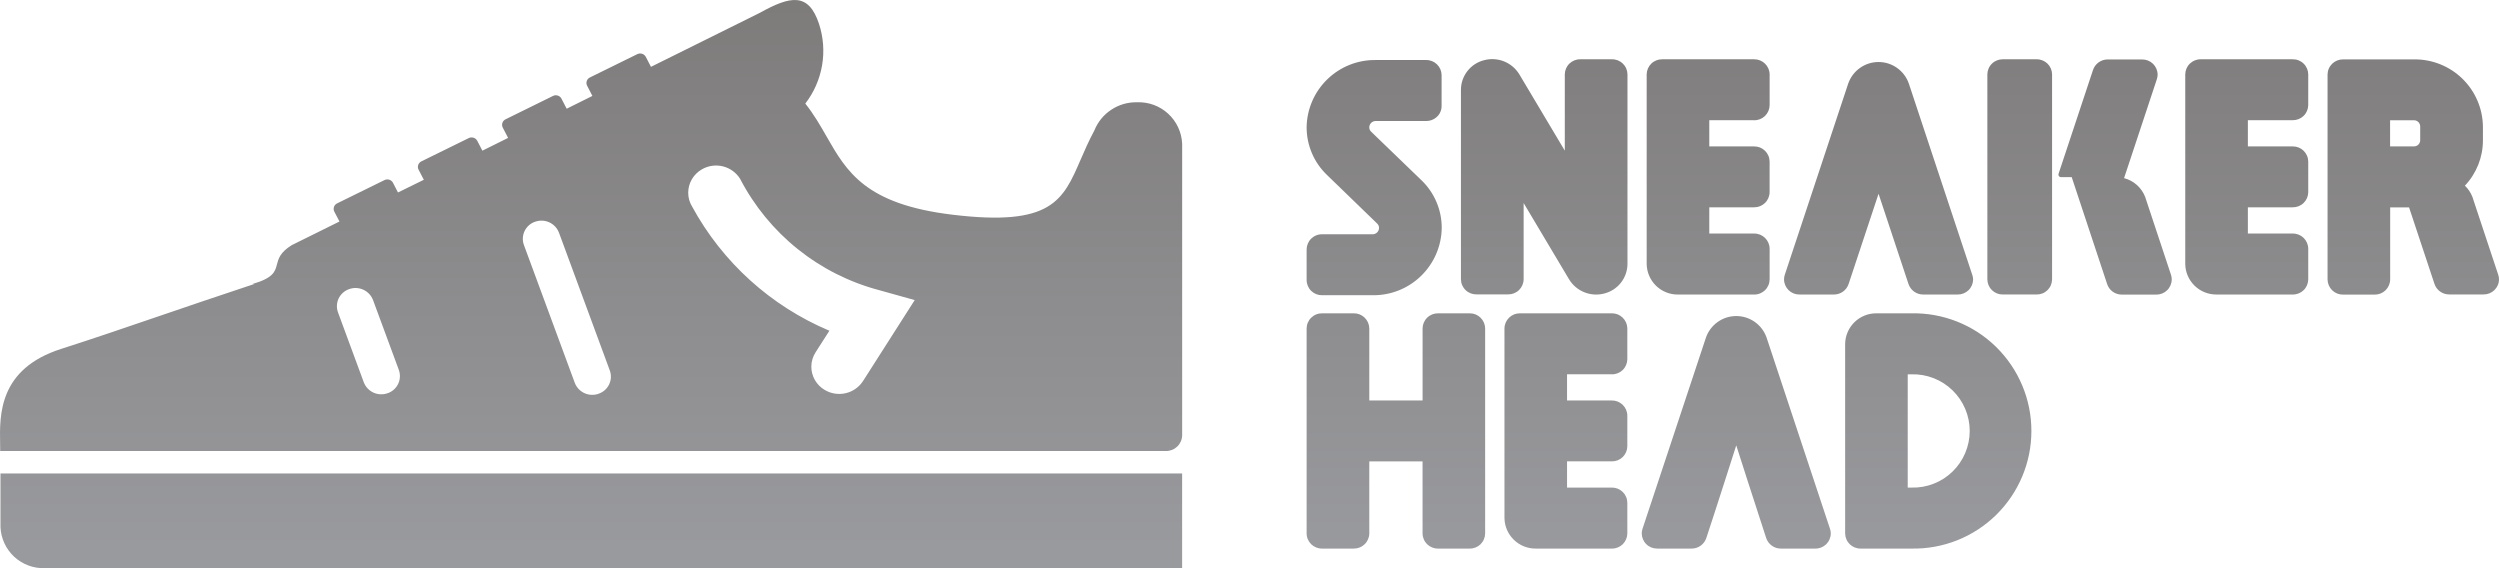 <svg width="88" height="20" viewBox="0 0 88 20" fill="none" xmlns="http://www.w3.org/2000/svg">
<path fill-rule="evenodd" clip-rule="evenodd" d="M0.503 19.601C0.209 19.33 0.034 18.953 0.017 18.554V16.665H41.611V19.999H1.586C1.186 20.015 0.797 19.871 0.503 19.601ZM39.118 3.862C39.386 3.684 39.702 3.593 40.023 3.6C40.428 3.584 40.822 3.729 41.12 4.003C41.418 4.277 41.595 4.658 41.612 5.062V15.318C41.611 15.392 41.596 15.466 41.567 15.534C41.537 15.602 41.495 15.664 41.442 15.716C41.389 15.767 41.326 15.808 41.257 15.836C41.188 15.863 41.114 15.877 41.04 15.876H0.007C0.007 15.796 0.006 15.71 0.004 15.62C-0.016 14.604 -0.047 12.985 2.154 12.281C3.198 11.948 4.269 11.582 5.493 11.164C6.515 10.815 7.644 10.429 8.953 9.996H8.892C9.625 9.782 9.683 9.56 9.749 9.306C9.802 9.104 9.86 8.883 10.27 8.629L11.949 7.797L11.767 7.448C11.755 7.423 11.747 7.395 11.745 7.367C11.743 7.339 11.746 7.31 11.756 7.283C11.765 7.256 11.779 7.231 11.798 7.21C11.817 7.189 11.84 7.172 11.866 7.159L13.536 6.338C13.588 6.313 13.649 6.308 13.704 6.326C13.759 6.344 13.806 6.383 13.833 6.434L14.009 6.775L14.919 6.328L14.733 5.971C14.72 5.945 14.712 5.918 14.71 5.889C14.708 5.861 14.712 5.832 14.721 5.805C14.73 5.778 14.745 5.753 14.764 5.732C14.783 5.711 14.806 5.693 14.831 5.681L16.502 4.86C16.554 4.835 16.614 4.83 16.669 4.848C16.725 4.865 16.771 4.904 16.799 4.955L16.98 5.304L17.885 4.854L17.696 4.489C17.683 4.464 17.676 4.436 17.674 4.408C17.672 4.379 17.675 4.351 17.685 4.324C17.694 4.297 17.708 4.272 17.727 4.251C17.746 4.229 17.769 4.212 17.795 4.2L19.466 3.377C19.518 3.351 19.578 3.346 19.633 3.364C19.688 3.381 19.735 3.419 19.762 3.47L19.947 3.827L20.852 3.377L20.666 3.016C20.653 2.991 20.645 2.963 20.643 2.935C20.641 2.906 20.645 2.878 20.654 2.851C20.663 2.824 20.677 2.799 20.696 2.778C20.715 2.757 20.738 2.739 20.764 2.727L22.435 1.905C22.487 1.88 22.547 1.875 22.603 1.893C22.658 1.911 22.705 1.95 22.732 2.001L22.914 2.353L26.747 0.451C27.828 -0.15 28.459 -0.268 28.828 0.836C28.983 1.308 29.021 1.811 28.937 2.3C28.853 2.79 28.651 3.252 28.347 3.646C28.651 4.029 28.877 4.422 29.096 4.806C29.808 6.048 30.462 7.188 33.522 7.557C37.018 7.981 37.417 7.058 38.042 5.61C38.18 5.293 38.328 4.951 38.522 4.592C38.641 4.293 38.849 4.039 39.118 3.862ZM13.146 13.82C13.303 13.892 13.482 13.899 13.644 13.841C13.725 13.815 13.799 13.771 13.862 13.715C13.925 13.659 13.977 13.591 14.014 13.515C14.051 13.439 14.072 13.357 14.076 13.272C14.081 13.188 14.068 13.103 14.04 13.024L13.131 10.562C13.069 10.401 12.947 10.27 12.79 10.198C12.633 10.126 12.454 10.118 12.292 10.176C12.212 10.203 12.138 10.246 12.074 10.302C12.011 10.358 11.959 10.426 11.922 10.502C11.885 10.578 11.864 10.661 11.86 10.745C11.855 10.83 11.868 10.915 11.897 10.994L12.805 13.456C12.867 13.617 12.989 13.748 13.146 13.82ZM20.573 13.839C20.73 13.911 20.908 13.918 21.071 13.86L21.07 13.859C21.15 13.832 21.224 13.79 21.288 13.734C21.351 13.678 21.403 13.61 21.44 13.534C21.477 13.458 21.498 13.376 21.503 13.291C21.507 13.207 21.495 13.123 21.466 13.043L19.676 8.19C19.614 8.029 19.492 7.898 19.335 7.826C19.178 7.754 18.999 7.747 18.836 7.805C18.756 7.832 18.682 7.874 18.619 7.93C18.555 7.986 18.504 8.054 18.467 8.13C18.43 8.206 18.409 8.289 18.404 8.373C18.4 8.458 18.412 8.542 18.441 8.622L20.232 13.475C20.293 13.636 20.416 13.767 20.573 13.839ZM29.762 13.842C30.015 13.785 30.235 13.632 30.377 13.415L32.198 10.563L30.945 10.213C29.902 9.937 28.927 9.446 28.084 8.771C27.242 8.097 26.55 7.253 26.052 6.295C25.915 6.076 25.699 5.919 25.448 5.856C25.198 5.794 24.933 5.83 24.709 5.959C24.563 6.042 24.441 6.162 24.355 6.307C24.27 6.452 24.225 6.617 24.225 6.785C24.225 6.957 24.272 7.125 24.362 7.271C25.431 9.234 27.135 10.775 29.195 11.642L28.707 12.403C28.611 12.554 28.559 12.729 28.559 12.907C28.559 13.071 28.602 13.233 28.683 13.375C28.765 13.518 28.881 13.637 29.022 13.721C29.244 13.856 29.509 13.899 29.762 13.842ZM66.05 11.029H67.281C67.832 11.018 68.379 11.117 68.891 11.32C69.403 11.523 69.87 11.826 70.263 12.212C70.656 12.598 70.969 13.058 71.182 13.566C71.396 14.073 71.505 14.619 71.505 15.169C71.505 15.72 71.396 16.266 71.182 16.773C70.969 17.281 70.656 17.741 70.263 18.127C69.87 18.512 69.403 18.816 68.891 19.019C68.379 19.222 67.832 19.321 67.281 19.31H65.493C65.423 19.311 65.353 19.297 65.287 19.271C65.222 19.245 65.162 19.206 65.111 19.157C65.061 19.108 65.02 19.049 64.993 18.984C64.965 18.919 64.95 18.85 64.949 18.779V12.102C64.954 11.814 65.073 11.54 65.279 11.339C65.485 11.138 65.763 11.027 66.05 11.029ZM67.152 17.163H67.281C67.548 17.171 67.813 17.125 68.062 17.028C68.311 16.932 68.537 16.786 68.729 16.6C68.92 16.414 69.072 16.192 69.176 15.946C69.28 15.7 69.334 15.436 69.334 15.169C69.334 14.903 69.28 14.639 69.176 14.393C69.072 14.147 68.92 13.925 68.729 13.739C68.537 13.553 68.311 13.407 68.062 13.311C67.813 13.214 67.548 13.168 67.281 13.176H67.152V17.163ZM56.944 13.138C56.878 13.164 56.808 13.177 56.738 13.176V13.173H55.16V14.097H56.738C56.88 14.095 57.017 14.15 57.119 14.249C57.221 14.348 57.28 14.484 57.282 14.626V15.71C57.281 15.781 57.266 15.85 57.238 15.915C57.21 15.98 57.17 16.038 57.12 16.088C57.069 16.137 57.009 16.176 56.944 16.202C56.878 16.228 56.808 16.241 56.738 16.24H55.16V17.163H56.738C56.808 17.162 56.878 17.175 56.944 17.201C57.009 17.228 57.069 17.267 57.12 17.316C57.17 17.365 57.21 17.424 57.238 17.489C57.266 17.553 57.281 17.623 57.282 17.694V18.78C57.281 18.851 57.266 18.92 57.238 18.985C57.21 19.05 57.17 19.108 57.12 19.158C57.069 19.207 57.009 19.246 56.944 19.272C56.878 19.298 56.808 19.311 56.738 19.31H54.059C53.771 19.313 53.493 19.201 53.287 19C53.08 18.799 52.962 18.525 52.957 18.237V11.559C52.959 11.417 53.018 11.281 53.12 11.182C53.222 11.082 53.359 11.027 53.502 11.029H56.738C56.88 11.027 57.017 11.082 57.119 11.182C57.221 11.281 57.28 11.417 57.282 11.559V12.646C57.281 12.717 57.266 12.786 57.238 12.851C57.21 12.916 57.17 12.975 57.12 13.024C57.069 13.073 57.009 13.112 56.944 13.138ZM52.114 11.182C52.216 11.281 52.275 11.417 52.277 11.559V12.194V18.78C52.276 18.851 52.261 18.92 52.233 18.985C52.206 19.05 52.165 19.108 52.115 19.158C52.064 19.207 52.004 19.246 51.939 19.272C51.873 19.298 51.803 19.311 51.733 19.31H50.619C50.548 19.311 50.478 19.298 50.413 19.272C50.347 19.246 50.287 19.207 50.236 19.158C50.186 19.109 50.145 19.05 50.118 18.985C50.09 18.92 50.075 18.851 50.074 18.78V16.242H48.199V18.78C48.197 18.922 48.138 19.058 48.036 19.157C47.934 19.257 47.797 19.311 47.655 19.31H46.539C46.468 19.311 46.398 19.298 46.332 19.272C46.266 19.246 46.206 19.207 46.155 19.158C46.105 19.108 46.064 19.049 46.036 18.984C46.008 18.919 45.993 18.849 45.993 18.778V11.559C45.994 11.488 46.009 11.418 46.037 11.354C46.065 11.289 46.105 11.23 46.156 11.181C46.207 11.132 46.267 11.093 46.333 11.067C46.398 11.041 46.468 11.028 46.539 11.029H47.654C47.796 11.027 47.934 11.082 48.036 11.182C48.138 11.281 48.197 11.417 48.199 11.559V12.194V14.096H50.075V11.559C50.077 11.417 50.135 11.281 50.237 11.182C50.339 11.082 50.477 11.027 50.619 11.029H51.733C51.875 11.027 52.012 11.082 52.114 11.182ZM70.5 2.087H71.689C71.831 2.085 71.969 2.14 72.071 2.239C72.173 2.338 72.231 2.474 72.233 2.616V9.836C72.232 9.906 72.217 9.976 72.19 10.041C72.162 10.106 72.121 10.164 72.071 10.214C72.02 10.263 71.961 10.302 71.895 10.328C71.83 10.354 71.76 10.367 71.689 10.366H70.5C70.429 10.367 70.359 10.354 70.293 10.328C70.228 10.302 70.168 10.263 70.117 10.214C70.067 10.165 70.026 10.106 69.998 10.041C69.971 9.976 69.956 9.906 69.955 9.836V2.616C69.956 2.546 69.971 2.476 69.999 2.411C70.026 2.347 70.067 2.288 70.118 2.239C70.168 2.189 70.228 2.151 70.293 2.125C70.359 2.099 70.429 2.086 70.5 2.087ZM61.953 4.195C61.887 4.221 61.817 4.234 61.747 4.233L61.746 4.231H60.167V5.154H61.746C61.816 5.153 61.886 5.166 61.952 5.192C62.017 5.218 62.077 5.257 62.128 5.307C62.178 5.356 62.218 5.415 62.246 5.479C62.274 5.544 62.289 5.614 62.29 5.685V6.767C62.288 6.91 62.229 7.046 62.127 7.145C62.025 7.244 61.888 7.299 61.746 7.297H60.167V8.221H61.747C61.889 8.219 62.026 8.274 62.128 8.373C62.23 8.473 62.289 8.609 62.291 8.751V9.837C62.29 9.908 62.275 9.978 62.247 10.042C62.219 10.107 62.179 10.166 62.129 10.215C62.078 10.264 62.018 10.303 61.953 10.329C61.887 10.356 61.817 10.369 61.747 10.368H59.065C58.777 10.371 58.5 10.26 58.293 10.059C58.087 9.858 57.968 9.583 57.963 9.295V2.617C57.964 2.547 57.979 2.477 58.007 2.412C58.035 2.347 58.075 2.289 58.126 2.239C58.176 2.19 58.236 2.152 58.302 2.125C58.367 2.099 58.438 2.086 58.508 2.087H61.747C61.889 2.086 62.026 2.14 62.128 2.24C62.23 2.339 62.289 2.475 62.291 2.617V3.703C62.29 3.773 62.275 3.843 62.247 3.908C62.219 3.973 62.179 4.031 62.129 4.081C62.078 4.13 62.018 4.169 61.953 4.195ZM77.465 2.087H80.704C80.775 2.086 80.845 2.098 80.911 2.124C80.976 2.151 81.036 2.189 81.087 2.239C81.138 2.288 81.178 2.347 81.206 2.412C81.234 2.477 81.249 2.546 81.25 2.617V3.703C81.247 3.845 81.188 3.981 81.086 4.08C80.984 4.178 80.846 4.233 80.704 4.231H79.125V5.154H80.706C80.776 5.153 80.846 5.166 80.912 5.192C80.977 5.218 81.037 5.257 81.088 5.307C81.138 5.356 81.178 5.415 81.206 5.479C81.234 5.544 81.249 5.614 81.25 5.685V6.77C81.247 6.912 81.188 7.047 81.086 7.146C80.984 7.245 80.846 7.299 80.704 7.297H79.125V8.221H80.706C80.848 8.219 80.985 8.274 81.087 8.373C81.189 8.473 81.248 8.609 81.25 8.751V9.836C81.249 9.907 81.234 9.977 81.206 10.042C81.178 10.107 81.138 10.166 81.087 10.215C81.036 10.264 80.976 10.303 80.911 10.329C80.845 10.355 80.775 10.368 80.704 10.367H78.023C77.735 10.37 77.457 10.259 77.251 10.058C77.044 9.857 76.925 9.582 76.921 9.294V2.616C76.923 2.474 76.981 2.338 77.084 2.239C77.186 2.14 77.323 2.085 77.465 2.087ZM48.427 2.113H50.201C50.343 2.111 50.48 2.166 50.582 2.265C50.684 2.365 50.742 2.5 50.744 2.642V3.736C50.744 3.819 50.724 3.9 50.685 3.974C50.683 3.979 50.681 3.983 50.678 3.988L50.671 3.999C50.664 4.01 50.657 4.021 50.65 4.032C50.599 4.103 50.531 4.161 50.453 4.2C50.375 4.24 50.288 4.26 50.201 4.259H48.427C48.398 4.259 48.368 4.264 48.341 4.275C48.313 4.286 48.288 4.302 48.267 4.323C48.246 4.343 48.229 4.368 48.217 4.395C48.205 4.422 48.199 4.451 48.199 4.481C48.198 4.51 48.204 4.538 48.215 4.565C48.226 4.591 48.243 4.615 48.263 4.635L50.037 6.346C50.263 6.563 50.443 6.824 50.565 7.113C50.687 7.401 50.75 7.712 50.749 8.025C50.74 8.662 50.478 9.268 50.022 9.712C49.565 10.156 48.951 10.401 48.315 10.392H46.537C46.394 10.394 46.257 10.339 46.155 10.24C46.053 10.141 45.995 10.005 45.993 9.862V8.776C45.994 8.706 46.009 8.636 46.037 8.571C46.065 8.506 46.105 8.447 46.156 8.398C46.207 8.349 46.267 8.31 46.333 8.284C46.398 8.258 46.468 8.245 46.539 8.247H48.315C48.374 8.247 48.431 8.224 48.474 8.182C48.517 8.141 48.541 8.084 48.542 8.025C48.542 7.996 48.537 7.968 48.526 7.941C48.514 7.915 48.498 7.891 48.477 7.87L46.705 6.154C46.479 5.937 46.3 5.677 46.178 5.389C46.056 5.102 45.993 4.792 45.993 4.48C46.002 3.843 46.264 3.236 46.72 2.793C47.176 2.349 47.791 2.104 48.427 2.113ZM55.624 2.087H56.738C56.809 2.085 56.879 2.098 56.945 2.123C57.011 2.149 57.072 2.188 57.123 2.237C57.174 2.287 57.215 2.346 57.243 2.411C57.271 2.476 57.286 2.546 57.287 2.617V9.295C57.285 9.534 57.203 9.765 57.056 9.952C56.908 10.139 56.703 10.273 56.471 10.331C56.239 10.393 55.992 10.378 55.769 10.288C55.545 10.199 55.357 10.039 55.232 9.833C55.232 9.833 54.42 8.469 53.632 7.147V9.204V9.836C53.629 9.979 53.569 10.114 53.467 10.212C53.364 10.311 53.227 10.365 53.084 10.362H51.969C51.898 10.363 51.828 10.35 51.763 10.324C51.697 10.297 51.637 10.259 51.587 10.209C51.536 10.16 51.496 10.101 51.468 10.037C51.44 9.972 51.426 9.902 51.425 9.831V3.154C51.427 2.916 51.508 2.685 51.656 2.498C51.803 2.31 52.009 2.177 52.24 2.119C52.473 2.057 52.719 2.072 52.943 2.161C53.166 2.251 53.355 2.411 53.48 2.616L55.081 5.303V2.616C55.083 2.474 55.141 2.338 55.243 2.239C55.345 2.14 55.482 2.085 55.624 2.087ZM67.19 2.939L69.426 9.681C69.443 9.732 69.453 9.784 69.454 9.837C69.452 9.98 69.394 10.116 69.292 10.215C69.189 10.314 69.052 10.369 68.91 10.367H67.698C67.582 10.368 67.469 10.332 67.375 10.264C67.281 10.195 67.211 10.099 67.176 9.988C67.01 9.487 66.831 8.948 66.647 8.393C66.475 7.876 66.3 7.345 66.125 6.82C65.765 7.907 65.397 9.017 65.074 9.988C65.039 10.099 64.969 10.195 64.875 10.264C64.781 10.332 64.668 10.368 64.552 10.367H63.342C63.199 10.369 63.062 10.314 62.96 10.215C62.858 10.115 62.8 9.98 62.798 9.837C62.798 9.784 62.806 9.732 62.822 9.681L65.058 2.939C65.136 2.718 65.28 2.526 65.471 2.391C65.662 2.255 65.89 2.183 66.124 2.183C66.358 2.183 66.586 2.255 66.777 2.391C66.968 2.526 67.112 2.718 67.19 2.939ZM62.183 11.881L64.419 18.624C64.436 18.674 64.444 18.727 64.444 18.78C64.443 18.851 64.428 18.92 64.4 18.985C64.373 19.05 64.332 19.108 64.282 19.158C64.231 19.207 64.171 19.246 64.106 19.272C64.04 19.298 63.97 19.311 63.9 19.31H62.689C62.573 19.311 62.46 19.275 62.366 19.206C62.272 19.138 62.202 19.042 62.167 18.931C61.846 17.96 61.116 15.677 61.116 15.677C61.116 15.677 60.388 17.96 60.065 18.931C60.03 19.042 59.96 19.138 59.866 19.206C59.773 19.274 59.659 19.311 59.543 19.31H58.333C58.262 19.31 58.192 19.297 58.126 19.271C58.061 19.245 58.001 19.206 57.951 19.156C57.9 19.107 57.86 19.048 57.832 18.983C57.805 18.918 57.79 18.848 57.789 18.777C57.789 18.724 57.798 18.672 57.814 18.621L60.05 11.881C60.127 11.66 60.272 11.469 60.463 11.333C60.654 11.197 60.882 11.125 61.117 11.125C61.351 11.125 61.579 11.197 61.77 11.333C61.962 11.469 62.106 11.66 62.183 11.881ZM87.051 6.999L87.941 9.681C87.957 9.732 87.965 9.784 87.965 9.837C87.963 9.979 87.904 10.114 87.802 10.213C87.701 10.311 87.564 10.366 87.423 10.364H86.212C86.097 10.365 85.983 10.329 85.89 10.261C85.796 10.193 85.726 10.096 85.691 9.986C85.528 9.497 85.141 8.333 84.799 7.3H84.134V9.84C84.132 9.982 84.073 10.118 83.971 10.218C83.869 10.317 83.732 10.372 83.589 10.37H82.474C82.404 10.371 82.334 10.358 82.268 10.332C82.203 10.306 82.143 10.267 82.093 10.218C82.042 10.168 82.002 10.11 81.974 10.045C81.946 9.98 81.931 9.91 81.93 9.84V2.621C81.931 2.55 81.946 2.48 81.974 2.416C82.002 2.351 82.043 2.292 82.093 2.243C82.144 2.194 82.204 2.155 82.269 2.129C82.335 2.103 82.405 2.09 82.475 2.091H84.977C85.611 2.083 86.222 2.328 86.676 2.77C87.13 3.213 87.39 3.817 87.399 4.451V4.941C87.4 5.534 87.172 6.105 86.764 6.536C86.88 6.646 86.97 6.78 87.028 6.929L87.038 6.96C87.043 6.973 87.051 6.986 87.051 6.999ZM84.971 4.233H84.131V5.153H84.971C84.999 5.154 85.028 5.148 85.054 5.138C85.081 5.127 85.105 5.112 85.125 5.092C85.146 5.072 85.162 5.048 85.173 5.022C85.184 4.996 85.191 4.968 85.191 4.939V4.447C85.19 4.39 85.166 4.335 85.125 4.295C85.084 4.255 85.028 4.232 84.971 4.233ZM75.532 6.999L76.422 9.681C76.438 9.733 76.446 9.787 76.445 9.841C76.443 9.983 76.384 10.119 76.282 10.218C76.18 10.317 76.043 10.372 75.901 10.37H74.69C74.574 10.371 74.461 10.335 74.367 10.267C74.273 10.199 74.204 10.102 74.169 9.992L72.924 6.234H72.541C72.519 6.234 72.498 6.225 72.482 6.209C72.466 6.193 72.457 6.172 72.457 6.15C72.457 6.142 72.459 6.134 72.461 6.126V6.122V6.118L73.671 2.472C73.706 2.361 73.776 2.265 73.869 2.197C73.963 2.129 74.076 2.092 74.192 2.093H75.404C75.547 2.092 75.684 2.146 75.786 2.246C75.888 2.345 75.947 2.481 75.948 2.623C75.948 2.676 75.94 2.729 75.924 2.779L74.917 5.818L74.767 6.27C74.934 6.313 75.088 6.396 75.217 6.51C75.346 6.625 75.446 6.769 75.509 6.929L75.519 6.96C75.52 6.964 75.522 6.968 75.524 6.972C75.528 6.981 75.532 6.99 75.532 6.999Z" fill="url(#paint0_linear)"/>
<defs>
<linearGradient id="paint0_linear" x1="66.979" y1="19.31" x2="66.979" y2="-22.663" gradientUnits="userSpaceOnUse">
<stop stop-color="#999A9E"/>
<stop offset="1" stop-color="#5E5751"/>
</linearGradient>
</defs>
</svg>
